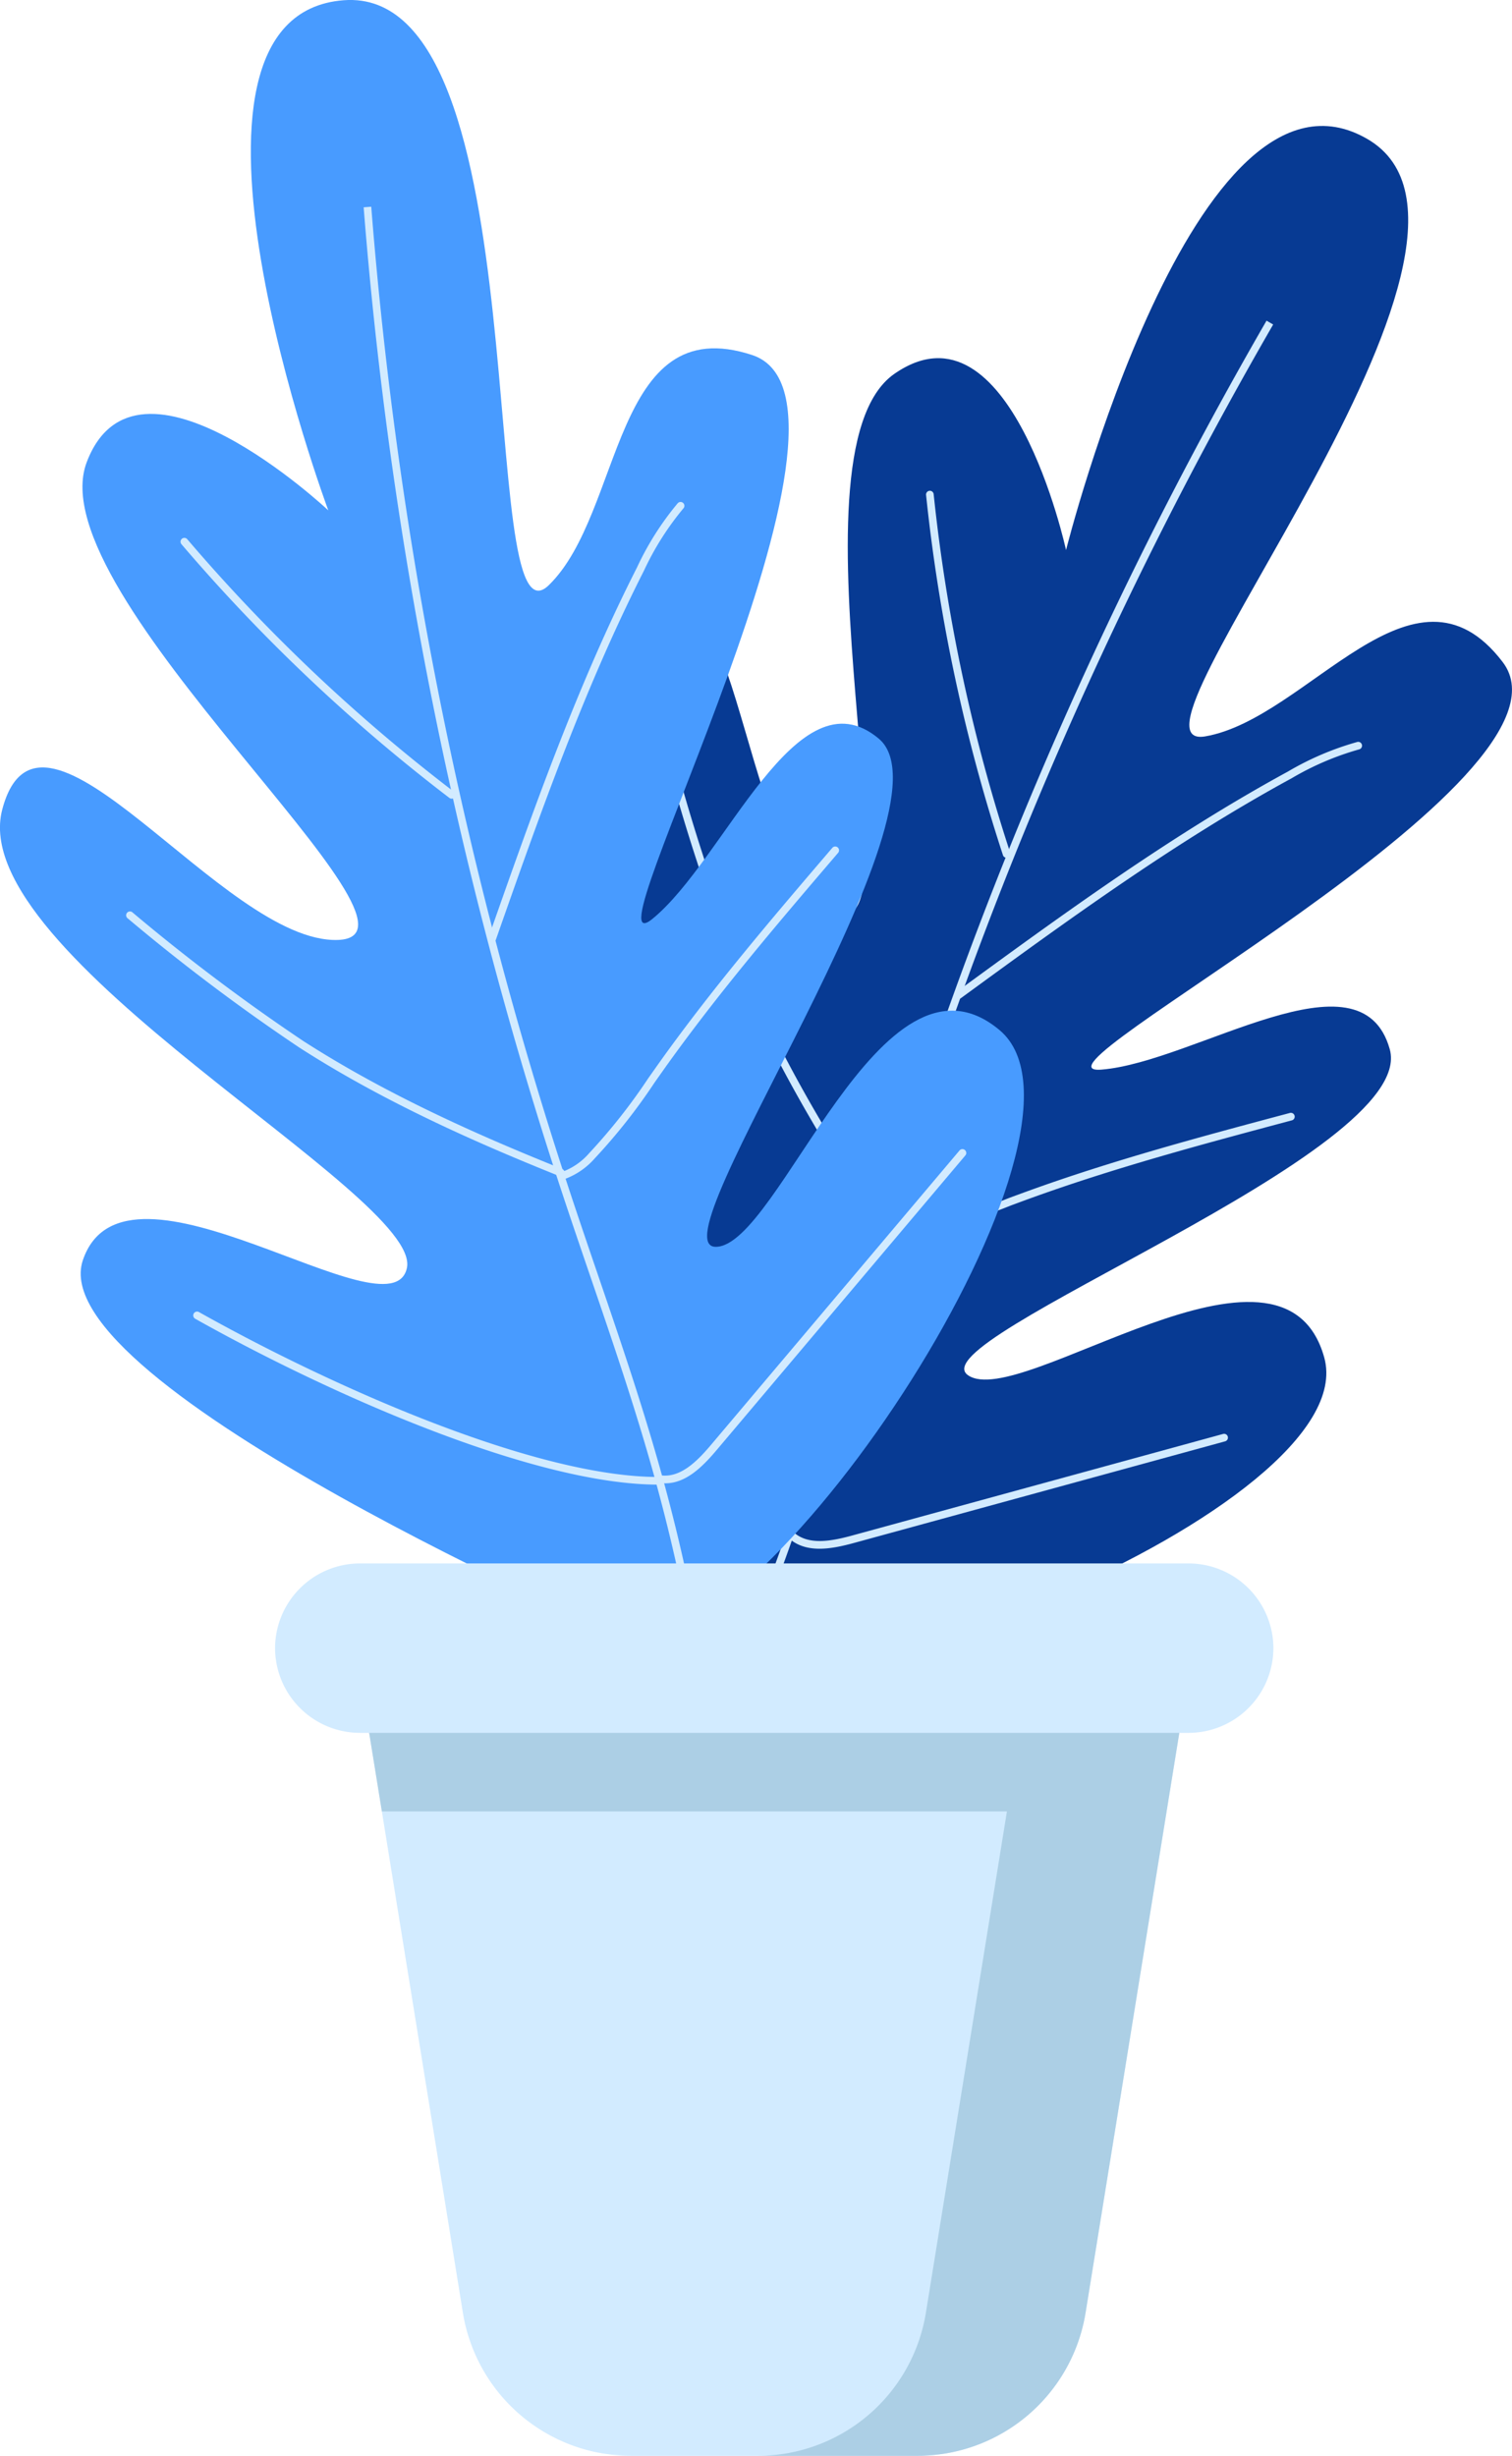 <svg xmlns="http://www.w3.org/2000/svg" width="179.156" height="291" viewBox="0 0 179.156 291">
  <g id="Group_152" data-name="Group 152" transform="translate(-301.124 -226.271)">
    <g id="Group_150" data-name="Group 150" transform="translate(301.124 226.271)">
      <g id="Group_148" data-name="Group 148" transform="translate(49.705 14.925)">
        <path id="Path_461" data-name="Path 461" d="M346.086,411.275s-40.3-64.347-27.832-73.671,24.705,28.558,31.087,22.479-22.233-60.185-8.723-71.822,12.5,27.876,23.98,35.216-6.21-53.846,7.526-63.406,20.344,20.88,20.344,20.88,15.227-60.589,35.7-48.712-31.391,72.882-19.214,70.79,24.689-22.681,35.253-8.807-58.623,49.2-47.528,48.291,30.74-14.667,34.15-2.405-56.14,34.38-49.971,38.623,37.3-19.794,42.206-2.1S358.449,422.534,346.086,411.275Z" transform="translate(-315.859 -230.696)" fill="#073a93"/>
        <path id="Path_462" data-name="Path 462" d="M323.37,420.168a210.416,210.416,0,0,0,18.64-40.458c2.55-7.509,4.729-15.281,6.834-22.8.961-3.424,1.919-6.848,2.918-10.258A496.926,496.926,0,0,1,398.4,237.536l.786.455a496,496,0,0,0-46.557,108.921c-1,3.407-1.953,6.827-2.911,10.244-2.112,7.529-4.294,15.311-6.851,22.843a211.249,211.249,0,0,1-18.725,40.634Z" transform="translate(-298.034 -214.462)" fill="#d2ebff"/>
        <path id="Path_463" data-name="Path 463" d="M342.941,286.939a.444.444,0,0,1-.175-.236,205.727,205.727,0,0,1-9.111-42.7.453.453,0,0,1,.9-.091,205.148,205.148,0,0,0,9.074,42.513.458.458,0,0,1-.29.573A.467.467,0,0,1,342.941,286.939Z" transform="translate(-273.633 -200.301)" fill="#d2ebff"/>
        <path id="Path_464" data-name="Path 464" d="M334.864,282.7a.542.542,0,0,1-.111-.1.456.456,0,0,1,.1-.634c12.494-9.128,25.414-18.566,39.264-26.109a34.481,34.481,0,0,1,8.248-3.515.453.453,0,0,1,.212.88,33.732,33.732,0,0,0-8.025,3.434c-13.8,7.512-26.692,16.934-39.166,26.041A.446.446,0,0,1,334.864,282.7Z" transform="translate(-271.223 -179.354)" fill="#d2ebff"/>
        <path id="Path_465" data-name="Path 465" d="M349.6,307.992a.52.52,0,0,1-.121-.121c-5.269-7.93-11.934-18.505-16.738-29.981a233.124,233.124,0,0,1-8.062-24.078.454.454,0,0,1,.87-.256,232.616,232.616,0,0,0,8.028,23.984c4.773,11.4,11.412,21.933,16.66,29.826a.456.456,0,0,1-.638.627Z" transform="translate(-294.981 -177.218)" fill="#d2ebff"/>
        <path id="Path_466" data-name="Path 466" d="M332.147,279.609a.453.453,0,0,1,.411-.8,7.75,7.75,0,0,0,4.071.027A68.378,68.378,0,0,0,347.4,275.5c.648-.243,1.3-.482,1.946-.718,10.3-3.761,21.045-6.628,31.438-9.4a.454.454,0,1,1,.233.877c-10.373,2.769-21.1,5.63-31.357,9.374-.651.239-1.3.479-1.943.718a69.008,69.008,0,0,1-10.912,3.38,8.691,8.691,0,0,1-4.551-.064A.387.387,0,0,1,332.147,279.609Z" transform="translate(-277.667 -148.424)" fill="#d2ebff"/>
        <path id="Path_467" data-name="Path 467" d="M352.7,313.981c-12.046-8.285-25.852-30.605-34.016-47.2a.454.454,0,0,1,.816-.4c8.113,16.5,21.811,38.67,33.715,46.854a.455.455,0,0,1-.516.749Z" transform="translate(-309.257 -146.618)" fill="#d2ebff"/>
        <path id="Path_468" data-name="Path 468" d="M329.308,289.375c-.108-.074-.212-.155-.314-.24a.451.451,0,0,1-.064-.638.459.459,0,0,1,.638-.064c1.7,1.38,4.257.948,6.77.26L380.3,276.655a.453.453,0,1,1,.243.874l-43.966,12.039C333.973,290.282,331.3,290.741,329.308,289.375Z" transform="translate(-285.083 -121.665)" fill="#d2ebff"/>
      </g>
      <g id="Group_149" data-name="Group 149">
        <path id="Path_469" data-name="Path 469" d="M375.706,420.6s-69.768-30.224-64.766-45,36.586,9.543,38.4.908-52.494-37.041-47.95-54.312,26.132,15.908,39.77,15.453-35.678-40.9-29.772-56.582,28.635,5.68,28.635,5.68-21.818-58.63,1.818-60.448,15.453,77.945,24.314,69.309,7.5-32.723,24.088-27.269S369.8,342.2,378.431,335.152s17.045-29.543,26.814-21.359-26.814,60.219-19.315,60.219,19.544-37.5,33.634-25.677S392.292,422.872,375.706,420.6Z" transform="translate(-301.124 -226.271)" fill="#489bff"/>
        <path id="Path_470" data-name="Path 470" d="M355.61,426.866a210.744,210.744,0,0,0-7.573-43.956c-2.159-7.644-4.77-15.291-7.3-22.688-1.15-3.37-2.3-6.736-3.414-10.12A497.558,497.558,0,0,1,313.9,233.6l.9-.071a496.649,496.649,0,0,0,23.39,116.285c1.113,3.377,2.26,6.743,3.41,10.109,2.53,7.408,5.144,15.068,7.31,22.732a211.474,211.474,0,0,1,7.607,44.148Z" transform="translate(-270.811 -209.034)" fill="#d2ebff"/>
        <path id="Path_471" data-name="Path 471" d="M339.6,276.069a.461.461,0,0,1-.277-.091,206.349,206.349,0,0,1-31.749-30.065.453.453,0,1,1,.691-.587,205.78,205.78,0,0,0,31.607,29.931.456.456,0,0,1,.088.637A.461.461,0,0,1,339.6,276.069Z" transform="translate(-286.075 -181.43)" fill="#d2ebff"/>
        <path id="Path_472" data-name="Path 472" d="M318.736,296.061a.475.475,0,0,1-.152-.024.455.455,0,0,1-.277-.58c5.131-14.62,10.437-29.738,17.585-43.818a34.6,34.6,0,0,1,4.81-7.583.454.454,0,1,1,.675.607,33.816,33.816,0,0,0-4.675,7.387c-7.121,14.029-12.417,29.118-17.537,43.707A.449.449,0,0,1,318.736,296.061Z" transform="translate(-260.406 -184.417)" fill="#d2ebff"/>
        <path id="Path_473" data-name="Path 473" d="M357.034,289.667a.483.483,0,0,1-.169-.034c-8.848-3.552-20.347-8.494-30.821-15.24A233.061,233.061,0,0,1,305.731,259.1a.454.454,0,1,1,.574-.7,231.616,231.616,0,0,0,20.232,15.233c10.41,6.7,21.858,11.621,30.666,15.159a.455.455,0,0,1-.169.877Z" transform="translate(-290.592 -150.273)" fill="#d2ebff"/>
        <path id="Path_474" data-name="Path 474" d="M321.179,295.506a.454.454,0,0,1-.115-.894,7.766,7.766,0,0,0,3.373-2.287,68.667,68.667,0,0,0,6.989-8.865q.6-.85,1.2-1.7c6.362-8.946,13.6-17.409,20.607-25.6a.453.453,0,1,1,.688.59c-6.989,8.17-14.215,16.62-20.553,25.528-.4.567-.8,1.13-1.2,1.7a68.7,68.7,0,0,1-7.084,8.979,8.726,8.726,0,0,1-3.791,2.53A.458.458,0,0,1,321.179,295.506Z" transform="translate(-254.612 -155.696)" fill="#d2ebff"/>
        <path id="Path_475" data-name="Path 475" d="M363,292.843c-14.64,0-38.7-10.582-54.848-19.646a.455.455,0,1,1,.445-.793c16.056,9.01,39.939,19.531,54.4,19.531a.454.454,0,1,1,0,.908Z" transform="translate(-285.007 -116.923)" fill="#d2ebff"/>
        <path id="Path_476" data-name="Path 476" d="M325.064,306.231a3.869,3.869,0,0,1-.395-.02.449.449,0,0,1-.415-.489.461.461,0,0,1,.489-.415c2.189.172,4.051-1.633,5.734-3.626L359.919,266.8a.454.454,0,1,1,.695.584l-29.441,34.879C329.426,304.336,327.483,306.231,325.064,306.231Z" transform="translate(-246.235 -130.467)" fill="#d2ebff"/>
      </g>
    </g>
    <g id="Group_151" data-name="Group 151" transform="translate(333.716 411.528)">
      <path id="Path_477" data-name="Path 477" d="M314.08,287.071l11.142,68.945a20.182,20.182,0,0,0,19.922,16.964h33.945a20.182,20.182,0,0,0,19.922-16.964l11.142-68.945Z" transform="translate(-302.969 -267.237)" fill="#d2ebff"/>
      <path id="Path_478" data-name="Path 478" d="M410.152,287.071H314.08l1.545,9.553h74.062l-9.6,59.392a20.184,20.184,0,0,1-19.922,16.964h18.92a20.179,20.179,0,0,0,19.922-16.964l9.6-59.392h0Z" transform="translate(-302.969 -267.237)" fill="#accfe5"/>
      <path id="Path_479" data-name="Path 479" d="M419.039,281.191H320.825a10.072,10.072,0,0,0-10.039,10.039h0a10.07,10.07,0,0,0,10.039,10.039h98.214a10.067,10.067,0,0,0,10.039-10.039h0A10.069,10.069,0,0,0,419.039,281.191Z" transform="translate(-310.786 -281.191)" fill="#d2ebff"/>
    </g>
  </g>
</svg>
